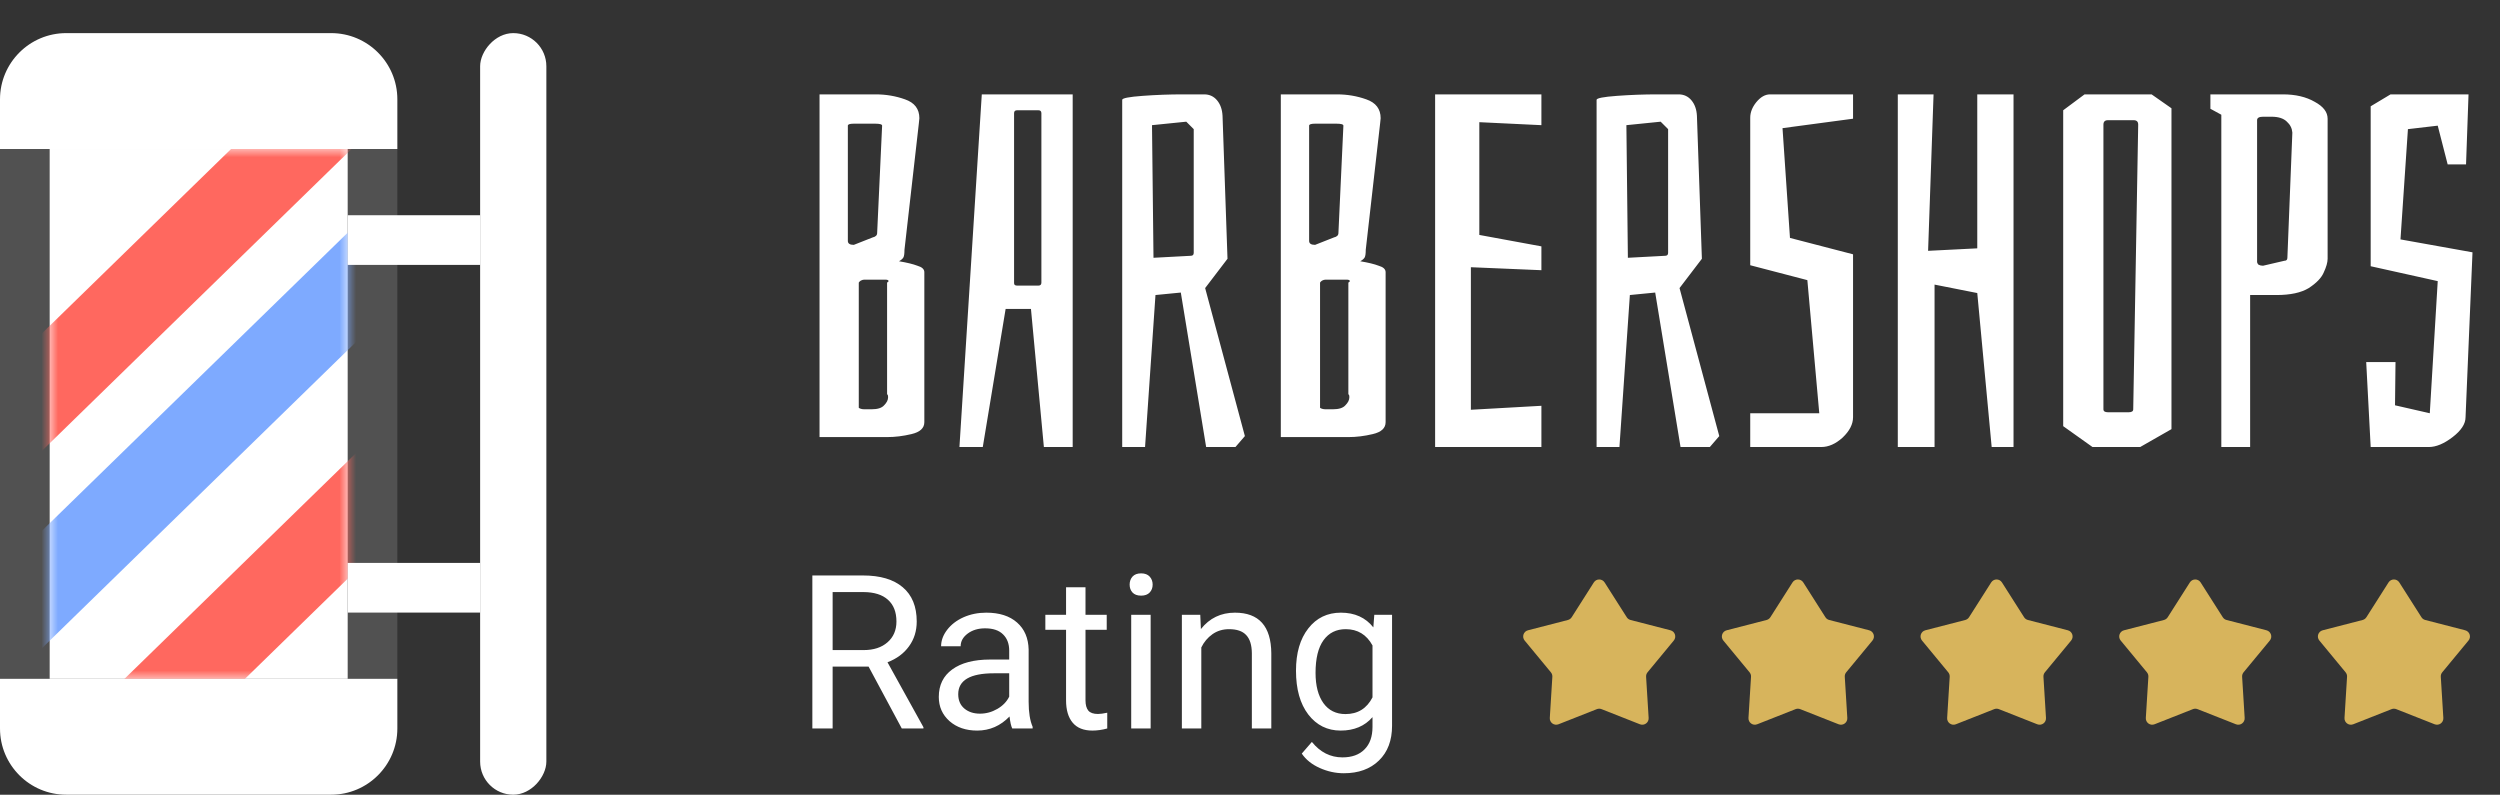 <svg width="151" height="48" viewBox="0 0 151 48" fill="none" xmlns="http://www.w3.org/2000/svg">
<rect x="0" y="0" width="151" height="48" fill="#333333" stroke="none"/>
<path d="M52.462 40.261H50.291V44H49.066V34.758H52.126C53.167 34.758 53.967 34.995 54.525 35.469C55.088 35.943 55.37 36.633 55.37 37.538C55.37 38.114 55.213 38.615 54.9 39.042C54.591 39.47 54.159 39.789 53.605 40.001L55.776 43.924V44H54.468L52.462 40.261ZM50.291 39.265H52.164C52.769 39.265 53.249 39.108 53.605 38.795C53.965 38.482 54.145 38.063 54.145 37.538C54.145 36.967 53.973 36.529 53.63 36.224C53.292 35.919 52.801 35.765 52.158 35.761H50.291V39.265ZM61.14 44C61.072 43.865 61.017 43.623 60.975 43.276C60.429 43.843 59.777 44.127 59.02 44.127C58.342 44.127 57.786 43.937 57.35 43.556C56.919 43.171 56.703 42.684 56.703 42.096C56.703 41.38 56.974 40.826 57.515 40.433C58.061 40.035 58.827 39.836 59.813 39.836H60.956V39.296C60.956 38.886 60.833 38.56 60.587 38.319C60.342 38.073 59.98 37.951 59.502 37.951C59.083 37.951 58.732 38.056 58.448 38.268C58.165 38.48 58.023 38.736 58.023 39.036H56.842C56.842 38.693 56.963 38.363 57.204 38.046C57.45 37.724 57.78 37.47 58.194 37.284C58.613 37.098 59.072 37.005 59.572 37.005C60.363 37.005 60.983 37.204 61.432 37.602C61.88 37.995 62.113 38.539 62.13 39.233V42.394C62.13 43.025 62.21 43.526 62.371 43.898V44H61.14ZM59.191 43.105C59.559 43.105 59.908 43.01 60.238 42.819C60.568 42.629 60.807 42.381 60.956 42.077V40.667H60.035C58.596 40.667 57.877 41.089 57.877 41.931C57.877 42.299 58 42.587 58.245 42.794C58.491 43.001 58.806 43.105 59.191 43.105ZM65.564 35.469V37.132H66.846V38.04H65.564V42.299C65.564 42.574 65.621 42.781 65.735 42.921C65.85 43.056 66.044 43.124 66.319 43.124C66.455 43.124 66.641 43.099 66.878 43.048V44C66.569 44.085 66.269 44.127 65.977 44.127C65.452 44.127 65.056 43.968 64.79 43.651C64.523 43.334 64.39 42.883 64.39 42.299V38.04H63.139V37.132H64.39V35.469H65.564ZM69.499 44H68.325V37.132H69.499V44ZM68.23 35.31C68.23 35.12 68.287 34.959 68.401 34.828C68.52 34.697 68.693 34.631 68.922 34.631C69.15 34.631 69.324 34.697 69.442 34.828C69.561 34.959 69.62 35.12 69.62 35.31C69.62 35.501 69.561 35.659 69.442 35.786C69.324 35.913 69.15 35.977 68.922 35.977C68.693 35.977 68.52 35.913 68.401 35.786C68.287 35.659 68.23 35.501 68.23 35.31ZM72.496 37.132L72.534 37.995C73.058 37.335 73.744 37.005 74.59 37.005C76.042 37.005 76.774 37.824 76.787 39.461V44H75.612V39.455C75.608 38.96 75.494 38.594 75.269 38.357C75.049 38.12 74.705 38.002 74.235 38.002C73.854 38.002 73.52 38.103 73.232 38.306C72.944 38.509 72.72 38.776 72.559 39.106V44H71.385V37.132H72.496ZM78.278 40.509C78.278 39.438 78.526 38.588 79.021 37.957C79.516 37.322 80.172 37.005 80.989 37.005C81.827 37.005 82.481 37.301 82.95 37.894L83.007 37.132H84.08V43.835C84.08 44.724 83.816 45.424 83.287 45.936C82.762 46.448 82.055 46.704 81.166 46.704C80.671 46.704 80.187 46.598 79.713 46.387C79.239 46.175 78.877 45.885 78.627 45.517L79.237 44.812C79.74 45.435 80.356 45.746 81.084 45.746C81.655 45.746 82.1 45.585 82.417 45.263C82.739 44.942 82.899 44.489 82.899 43.905V43.315C82.43 43.856 81.789 44.127 80.976 44.127C80.172 44.127 79.52 43.803 79.021 43.156C78.526 42.508 78.278 41.626 78.278 40.509ZM79.459 40.642C79.459 41.416 79.618 42.026 79.935 42.47C80.252 42.91 80.697 43.13 81.268 43.13C82.009 43.13 82.552 42.794 82.899 42.121V38.985C82.54 38.329 82 38.002 81.281 38.002C80.71 38.002 80.263 38.224 79.941 38.668C79.62 39.112 79.459 39.77 79.459 40.642Z" fill="white"/>
<path d="M54.3 15.78C54.78 15.86 55.15 15.95 55.41 16.05C55.69 16.13 55.83 16.26 55.83 16.44V25.5C55.83 25.86 55.57 26.1 55.05 26.22C54.55 26.34 54.06 26.4 53.58 26.4H49.5V5.7H52.89C53.51 5.7 54.1 5.8 54.66 6C55.24 6.2 55.53 6.58 55.53 7.14L55.5 7.44L54.63 15.09C54.63 15.31 54.61 15.46 54.57 15.54C54.53 15.62 54.44 15.7 54.3 15.78ZM51.21 14.55C51.21 14.71 51.33 14.79 51.57 14.79L52.71 14.34C52.89 14.3 52.98 14.21 52.98 14.07L53.28 7.59C53.28 7.51 53.14 7.47 52.86 7.47H51.57C51.33 7.47 51.21 7.51 51.21 7.59V14.55ZM52.65 24.72C53.01 24.72 53.26 24.64 53.4 24.48C53.56 24.32 53.64 24.16 53.64 24C53.64 23.88 53.62 23.82 53.58 23.82V17.07C53.64 17.03 53.67 17 53.67 16.98C53.67 16.92 53.6 16.89 53.46 16.89H52.2C52.14 16.89 52.07 16.91 51.99 16.95C51.93 16.99 51.89 17.03 51.87 17.07V24.63C51.89 24.65 51.93 24.67 51.99 24.69C52.05 24.71 52.12 24.72 52.2 24.72H52.65ZM64.79 27H63.05L62.27 18.66H60.74L59.36 27H57.95L59.3 5.7H64.79V27ZM62.9 6.84C62.9 6.72 62.84 6.66 62.72 6.66H61.43C61.31 6.66 61.25 6.72 61.25 6.84V17.1C61.25 17.2 61.31 17.25 61.43 17.25H62.72C62.84 17.25 62.9 17.19 62.9 17.07V6.84ZM67.781 6.03C67.781 5.93 68.191 5.85 69.011 5.79C69.831 5.73 70.641 5.7 71.441 5.7H72.731C73.051 5.7 73.311 5.82 73.511 6.06C73.711 6.3 73.821 6.61 73.841 6.99L74.141 15.63L72.791 17.4L75.191 26.34L74.621 27H72.851L71.321 17.67L69.791 17.82L69.161 27H67.781V6.03ZM71.921 15.45C72.041 15.45 72.101 15.39 72.101 15.27V7.8L71.651 7.35L69.581 7.56L69.671 15.57L71.921 15.45ZM82.161 15.78C82.641 15.86 83.011 15.95 83.271 16.05C83.551 16.13 83.691 16.26 83.691 16.44V25.5C83.691 25.86 83.431 26.1 82.911 26.22C82.411 26.34 81.921 26.4 81.441 26.4H77.361V5.7H80.751C81.371 5.7 81.961 5.8 82.521 6C83.101 6.2 83.391 6.58 83.391 7.14L83.361 7.44L82.491 15.09C82.491 15.31 82.471 15.46 82.431 15.54C82.391 15.62 82.301 15.7 82.161 15.78ZM79.071 14.55C79.071 14.71 79.191 14.79 79.431 14.79L80.571 14.34C80.751 14.3 80.841 14.21 80.841 14.07L81.141 7.59C81.141 7.51 81.001 7.47 80.721 7.47H79.431C79.191 7.47 79.071 7.51 79.071 7.59V14.55ZM80.511 24.72C80.871 24.72 81.121 24.64 81.261 24.48C81.421 24.32 81.501 24.16 81.501 24C81.501 23.88 81.481 23.82 81.441 23.82V17.07C81.501 17.03 81.531 17 81.531 16.98C81.531 16.92 81.461 16.89 81.321 16.89H80.061C80.001 16.89 79.931 16.91 79.851 16.95C79.791 16.99 79.751 17.03 79.731 17.07V24.63C79.751 24.65 79.791 24.67 79.851 24.69C79.911 24.71 79.981 24.72 80.061 24.72H80.511ZM93.101 27H86.681V5.7H93.101V7.56L89.351 7.38V14.19L93.101 14.88V16.32L88.841 16.14V24.75L93.101 24.51V27ZM96.434 6.03C96.434 5.93 96.844 5.85 97.664 5.79C98.484 5.73 99.294 5.7 100.094 5.7H101.384C101.704 5.7 101.964 5.82 102.164 6.06C102.364 6.3 102.474 6.61 102.494 6.99L102.794 15.63L101.444 17.4L103.844 26.34L103.274 27H101.504L99.974 17.67L98.444 17.82L97.814 27H96.434V6.03ZM100.574 15.45C100.694 15.45 100.754 15.39 100.754 15.27V7.8L100.304 7.35L98.234 7.56L98.324 15.57L100.574 15.45ZM108.114 14.37L111.924 15.36V25.2C111.924 25.62 111.714 26.03 111.294 26.43C110.874 26.81 110.444 27 110.004 27H105.714V24.96H109.884L109.164 16.92L105.714 16.02V7.11C105.714 6.79 105.834 6.48 106.074 6.18C106.334 5.86 106.614 5.7 106.914 5.7H111.924V7.17L107.664 7.74L108.114 14.37ZM119.427 17.7L116.847 17.19V27H114.627V5.7H116.787L116.457 15.15L119.427 15V5.7H121.617V27H120.297L119.427 17.7ZM125.907 5.7H129.957L131.157 6.54V25.92L129.267 27H126.387L124.617 25.74V6.66L125.907 5.7ZM129.147 7.53C129.147 7.35 129.057 7.26 128.877 7.26H127.317C127.137 7.26 127.047 7.35 127.047 7.53V24.72C127.047 24.84 127.137 24.9 127.317 24.9H128.577C128.757 24.9 128.847 24.84 128.847 24.72L129.147 7.53ZM137.888 5.7C138.648 5.7 139.288 5.85 139.808 6.15C140.328 6.43 140.588 6.77 140.588 7.17V15.63C140.588 15.85 140.508 16.13 140.348 16.47C140.208 16.79 139.908 17.1 139.448 17.4C138.988 17.68 138.338 17.82 137.498 17.82H135.908V27H134.168V6.93L133.508 6.57V5.7H137.888ZM136.328 15.81C136.328 15.87 136.358 15.93 136.418 15.99C136.498 16.03 136.588 16.05 136.688 16.05L137.978 15.75C138.098 15.75 138.158 15.69 138.158 15.57L138.458 8.01C138.438 7.75 138.328 7.53 138.128 7.35C137.928 7.15 137.618 7.05 137.198 7.05H136.688C136.448 7.05 136.328 7.12 136.328 7.26V15.81ZM147.839 9.93L147.239 7.59L145.439 7.8L144.989 14.46L149.339 15.24L148.919 25.2C148.919 25.6 148.659 26 148.139 26.4C147.619 26.8 147.139 27 146.699 27H143.189L142.919 21.87H144.689L144.659 24.48L146.759 24.96L147.239 16.98L143.189 16.08V6.42L144.389 5.7H149.099L148.949 9.93H147.839Z" fill="white"/>
<path d="M96.267 35.179C96.419 34.94 96.767 34.94 96.918 35.179L98.255 37.28C98.307 37.363 98.389 37.422 98.484 37.447L100.896 38.069C101.169 38.139 101.277 38.47 101.097 38.688L99.511 40.608C99.449 40.684 99.418 40.78 99.424 40.878L99.578 43.364C99.595 43.645 99.314 43.85 99.051 43.746L96.734 42.832C96.643 42.796 96.542 42.796 96.451 42.832L94.134 43.746C93.872 43.85 93.59 43.645 93.608 43.364L93.762 40.878C93.768 40.78 93.737 40.684 93.674 40.608L92.088 38.688C91.909 38.47 92.016 38.139 92.29 38.069L94.701 37.447C94.796 37.422 94.878 37.363 94.931 37.28L96.267 35.179Z" fill="#D7B45C"/>
<path d="M108.267 35.179C108.419 34.94 108.767 34.94 108.918 35.179L110.255 37.28C110.307 37.363 110.389 37.422 110.484 37.447L112.896 38.069C113.169 38.139 113.277 38.47 113.097 38.688L111.511 40.608C111.449 40.684 111.418 40.78 111.424 40.878L111.578 43.364C111.595 43.645 111.314 43.85 111.051 43.746L108.734 42.832C108.643 42.796 108.542 42.796 108.451 42.832L106.134 43.746C105.872 43.85 105.59 43.645 105.608 43.364L105.762 40.878C105.768 40.78 105.737 40.684 105.674 40.608L104.089 38.688C103.909 38.47 104.016 38.139 104.29 38.069L106.702 37.447C106.796 37.422 106.878 37.363 106.931 37.28L108.267 35.179Z" fill="#D7B45C"/>
<path d="M120.267 35.179C120.419 34.94 120.767 34.94 120.918 35.179L122.255 37.28C122.307 37.363 122.389 37.422 122.484 37.447L124.896 38.069C125.169 38.139 125.277 38.47 125.097 38.688L123.511 40.608C123.449 40.684 123.418 40.78 123.424 40.878L123.578 43.364C123.595 43.645 123.314 43.85 123.051 43.746L120.734 42.832C120.643 42.796 120.542 42.796 120.451 42.832L118.134 43.746C117.872 43.85 117.59 43.645 117.608 43.364L117.762 40.878C117.768 40.78 117.737 40.684 117.674 40.608L116.089 38.688C115.909 38.47 116.016 38.139 116.29 38.069L118.702 37.447C118.796 37.422 118.878 37.363 118.931 37.28L120.267 35.179Z" fill="#D7B45C"/>
<path d="M132.267 35.179C132.419 34.94 132.767 34.94 132.918 35.179L134.255 37.28C134.307 37.363 134.389 37.422 134.484 37.447L136.896 38.069C137.169 38.139 137.277 38.47 137.097 38.688L135.511 40.608C135.449 40.684 135.418 40.78 135.424 40.878L135.578 43.364C135.595 43.645 135.314 43.85 135.051 43.746L132.734 42.832C132.643 42.796 132.542 42.796 132.451 42.832L130.134 43.746C129.872 43.85 129.59 43.645 129.608 43.364L129.762 40.878C129.768 40.78 129.737 40.684 129.674 40.608L128.089 38.688C127.909 38.47 128.016 38.139 128.29 38.069L130.702 37.447C130.796 37.422 130.878 37.363 130.931 37.28L132.267 35.179Z" fill="#D7B45C"/>
<path d="M144.267 35.179C144.419 34.94 144.767 34.94 144.918 35.179L146.255 37.28C146.307 37.363 146.389 37.422 146.484 37.447L148.896 38.069C149.169 38.139 149.277 38.47 149.097 38.688L147.511 40.608C147.449 40.684 147.418 40.78 147.424 40.878L147.578 43.364C147.595 43.645 147.314 43.85 147.051 43.746L144.734 42.832C144.643 42.796 144.542 42.796 144.451 42.832L142.134 43.746C141.872 43.85 141.59 43.645 141.608 43.364L141.762 40.878C141.768 40.78 141.737 40.684 141.674 40.608L140.089 38.688C139.909 38.47 140.016 38.139 140.29 38.069L142.702 37.447C142.796 37.422 142.878 37.363 142.931 37.28L144.267 35.179Z" fill="#D7B45C"/>
<rect x="3" y="9" width="18" height="32" fill="white"/>
<mask id="mask0" mask-type="alpha" maskUnits="userSpaceOnUse" x="3" y="9" width="18" height="32">
<rect x="3" y="9" width="18" height="32" fill="white"/>
</mask>
<g mask="url(#mask0)">
<rect width="36.842" height="5.082" transform="matrix(0.716 -0.698 0.716 0.698 -2.786 25.321)" fill="#FF4E43"/>
<rect width="36.842" height="5.082" transform="matrix(0.716 -0.698 0.716 0.698 -2.786 37.243)" fill="#679BFF"/>
<rect width="36.842" height="5.082" transform="matrix(0.716 -0.698 0.716 0.698 -2.786 51.047)" fill="#FF4E43"/>
</g>
<path d="M0 6C0 3.791 1.791 2 4 2H20C22.209 2 24 3.791 24 6V9H0V6Z" fill="white"/>
<path d="M0 44C0 46.209 1.791 48 4 48H20C22.209 48 24 46.209 24 44V41H0V44Z" fill="white"/>
<rect opacity="0.15" y="9" width="24" height="32" fill="white"/>
<rect width="4" height="46" rx="2" transform="matrix(-1 0 0 1 33 2)" fill="white"/>
<rect width="8" height="3" transform="matrix(-1 0 0 1 29 13)" fill="white"/>
<rect width="8" height="3" transform="matrix(-1 0 0 1 29 34)" fill="white"/>
</svg>
